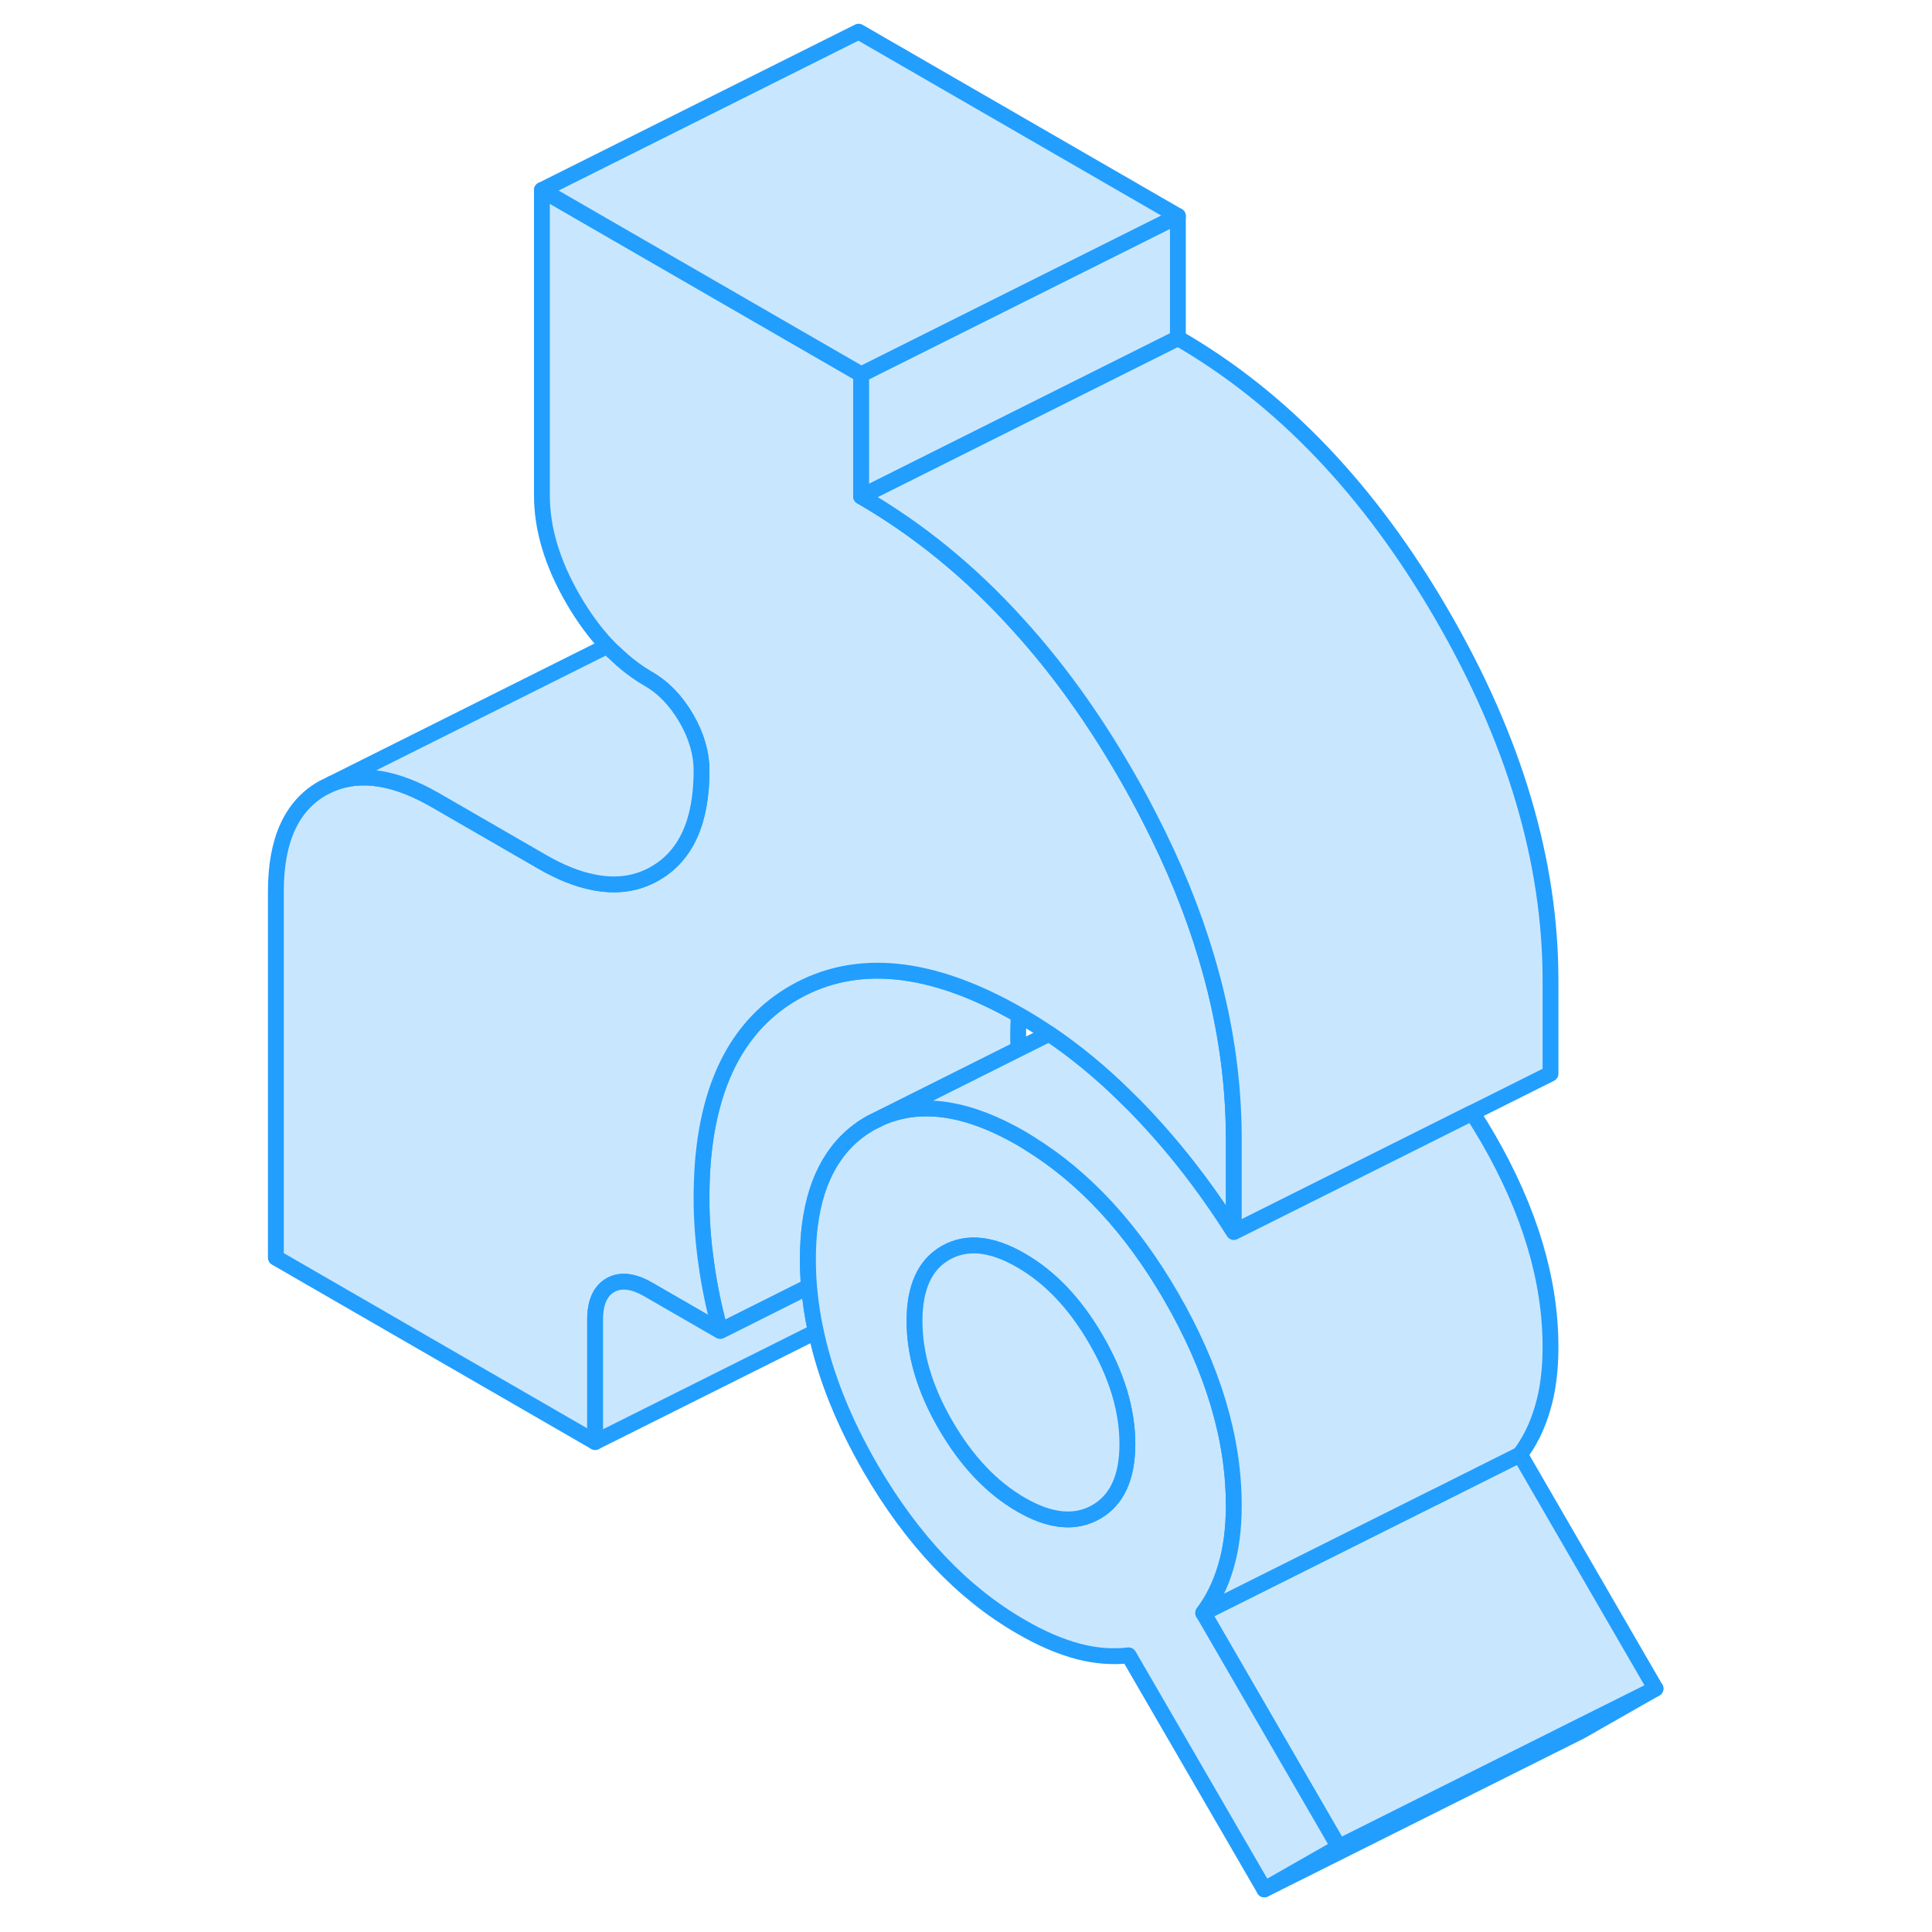<svg width="48" height="48" viewBox="0 0 92 122" fill="#c8e7ff" xmlns="http://www.w3.org/2000/svg" stroke-width="1px" stroke-linecap="round" stroke-linejoin="round"><path d="M89.54 106.63L84.84 109.31L64.84 119.31L69.54 116.63L84.69 109.05L89.54 106.63Z" stroke="#229EFF" stroke-linejoin="round"/><path d="M89.54 106.63L84.69 109.05L69.54 116.63L60.98 101.85L75.519 94.58H75.529L80.98 91.85L89.54 106.63Z" stroke="#229EFF" stroke-linejoin="round"/><path d="M49.3 65.66C49.3 65.86 49.3 66.05 49.3 66.25L40.79 70.51L39.96 70.92C37.81 72.15 36.54 74.29 36.14 77.35C36.05 78.03 36.01 78.76 36.01 79.54C36.01 80.1 36.03 80.67 36.08 81.24L30.47 84.05C30.08 82.6 29.78 81.18 29.59 79.78C29.39 78.38 29.29 77.01 29.29 75.66C29.29 74.89 29.32 74.15 29.37 73.44C29.79 68.22 31.72 64.63 35.17 62.66C39.06 60.45 43.79 60.92 49.33 64.09C49.3 64.6 49.29 65.12 49.29 65.66H49.3Z" stroke="#229EFF" stroke-linejoin="round"/><path d="M62.91 71.81V77.8C61.06 74.87 58.99 72.23 56.69 69.87C56.47 69.65 56.25 69.43 56.03 69.22C54.49 67.7 52.89 66.39 51.25 65.28C50.66 64.88 50.07 64.51 49.47 64.16C49.43 64.13 49.38 64.11 49.34 64.09C43.8 60.92 39.07 60.45 35.18 62.66C31.73 64.63 29.8 68.22 29.38 73.44C29.33 74.15 29.3 74.89 29.3 75.66C29.3 77.01 29.4 78.38 29.6 79.78C29.79 81.18 30.09 82.6 30.48 84.05L25.94 81.43C24.99 80.88 24.19 80.79 23.55 81.15C22.9 81.52 22.58 82.25 22.58 83.34V91.06L2.42 79.42V56.28C2.42 53.07 3.4 50.9 5.36 49.78L5.97 49.48C7.81 48.73 9.99 49.08 12.5 50.53L19.22 54.41C20.36 55.07 21.42 55.5 22.42 55.7C23.88 56.01 25.2 55.83 26.36 55.16C28.32 54.04 29.3 51.88 29.3 48.66C29.3 47.57 28.98 46.47 28.34 45.36C27.69 44.25 26.9 43.42 25.94 42.87C25.17 42.42 24.45 41.87 23.77 41.2C23.62 41.08 23.48 40.94 23.35 40.79C22.57 39.96 21.85 38.98 21.2 37.86C19.88 35.59 19.22 33.4 19.22 31.28V12L39.38 23.64V31.35C42.98 33.43 46.29 36.12 49.28 39.44C51.75 42.15 54.01 45.28 56.06 48.83C56.61 49.77 57.12 50.72 57.6 51.66C59.11 54.59 60.3 57.5 61.16 60.38C62.32 64.23 62.9 68.04 62.91 71.81Z" stroke="#229EFF" stroke-linejoin="round"/><path d="M82.91 61.92V67.8L77.97 70.27L72.99 72.76L63.53 77.49L62.91 77.8V71.81C62.9 68.04 62.32 64.23 61.16 60.38C60.3 57.5 59.11 54.59 57.6 51.66C57.12 50.72 56.61 49.77 56.06 48.83C54.01 45.28 51.75 42.15 49.28 39.44C46.29 36.12 42.98 33.43 39.38 31.35L59.38 21.35C65.94 25.13 71.5 30.96 76.06 38.83C80.63 46.71 82.91 54.4 82.91 61.92Z" stroke="#229EFF" stroke-linejoin="round"/><path d="M59.38 13.64V21.35L39.38 31.35V23.64L39.48 23.59L59.38 13.64Z" stroke="#229EFF" stroke-linejoin="round"/><path d="M59.38 13.64L39.48 23.59L39.38 23.64L19.22 12L39.22 2L59.38 13.64Z" stroke="#229EFF" stroke-linejoin="round"/><path d="M29.3 48.66C29.3 51.88 28.32 54.04 26.36 55.16C25.2 55.83 23.88 56.01 22.42 55.7C21.42 55.5 20.36 55.07 19.22 54.41L12.5 50.53C9.99 49.08 7.81 48.73 5.97 49.48L23.35 40.79C23.48 40.94 23.62 41.08 23.77 41.2C24.45 41.87 25.17 42.42 25.94 42.87C26.9 43.42 27.69 44.25 28.34 45.36C28.98 46.47 29.3 47.57 29.3 48.66Z" stroke="#229EFF" stroke-linejoin="round"/><path d="M36.52 84.09L22.58 91.06V83.34C22.58 82.25 22.9 81.52 23.55 81.15C24.19 80.79 24.99 80.88 25.94 81.43L30.48 84.05L36.09 81.24C36.17 82.18 36.31 83.13 36.52 84.09Z" stroke="#229EFF" stroke-linejoin="round"/><path d="M60.98 101.85C61.59 101.05 62.07 100.08 62.4 98.96C62.74 97.84 62.91 96.54 62.91 95.06C62.91 90.82 61.59 86.43 58.96 81.88C56.47 77.58 53.49 74.36 50.04 72.22C49.85 72.1 49.66 71.98 49.469 71.87C46.15 69.96 43.27 69.51 40.8 70.51L39.969 70.92C37.819 72.15 36.55 74.29 36.15 77.35C36.06 78.03 36.02 78.76 36.02 79.54C36.02 80.1 36.04 80.67 36.09 81.24C36.17 82.18 36.309 83.13 36.52 84.09C37.12 86.9 38.27 89.77 39.969 92.71C42.609 97.25 45.77 100.59 49.469 102.72C50.749 103.47 51.96 103.98 53.08 104.28C54.2 104.57 55.26 104.65 56.27 104.53L64.84 119.31L69.54 116.63L60.98 101.85ZM54.21 95.48C52.9 96.23 51.309 96.08 49.469 95.01C47.62 93.94 46.039 92.27 44.719 90C43.4 87.73 42.749 85.54 42.749 83.42C42.749 81.3 43.4 79.86 44.719 79.11C46.039 78.36 47.62 78.52 49.469 79.59C51.309 80.65 52.9 82.32 54.21 84.59C55.53 86.86 56.19 89.06 56.19 91.18C56.19 93.3 55.53 94.73 54.21 95.48Z" stroke="#229EFF" stroke-linejoin="round"/><path d="M56.19 91.18C56.19 93.3 55.53 94.73 54.21 95.48C52.9 96.23 51.31 96.08 49.47 95.01C47.62 93.94 46.04 92.27 44.72 90C43.4 87.73 42.75 85.54 42.75 83.42C42.75 81.3 43.4 79.86 44.72 79.11C46.04 78.36 47.62 78.52 49.47 79.59C51.31 80.65 52.9 82.32 54.21 84.59C55.53 86.86 56.19 89.06 56.19 91.18Z" stroke="#229EFF" stroke-linejoin="round"/><path d="M82.91 85.06C82.91 86.54 82.74 87.84 82.4 88.96C82.07 90.08 81.59 91.05 80.98 91.85L75.53 94.58H75.52L60.98 101.85C61.59 101.05 62.07 100.08 62.4 98.96C62.74 97.84 62.91 96.54 62.91 95.06C62.91 90.82 61.59 86.43 58.96 81.88C56.47 77.58 53.49 74.36 50.04 72.22C49.85 72.1 49.66 71.98 49.47 71.87C46.15 69.96 43.27 69.51 40.8 70.51L49.31 66.25L51.25 65.28C52.89 66.39 54.49 67.7 56.03 69.22C56.25 69.43 56.47 69.65 56.69 69.87C58.99 72.23 61.06 74.87 62.91 77.8L63.53 77.49L72.99 72.76L77.97 70.27C78.31 70.79 78.64 71.33 78.96 71.88C81.59 76.43 82.91 80.82 82.91 85.06Z" stroke="#229EFF" stroke-linejoin="round"/></svg>